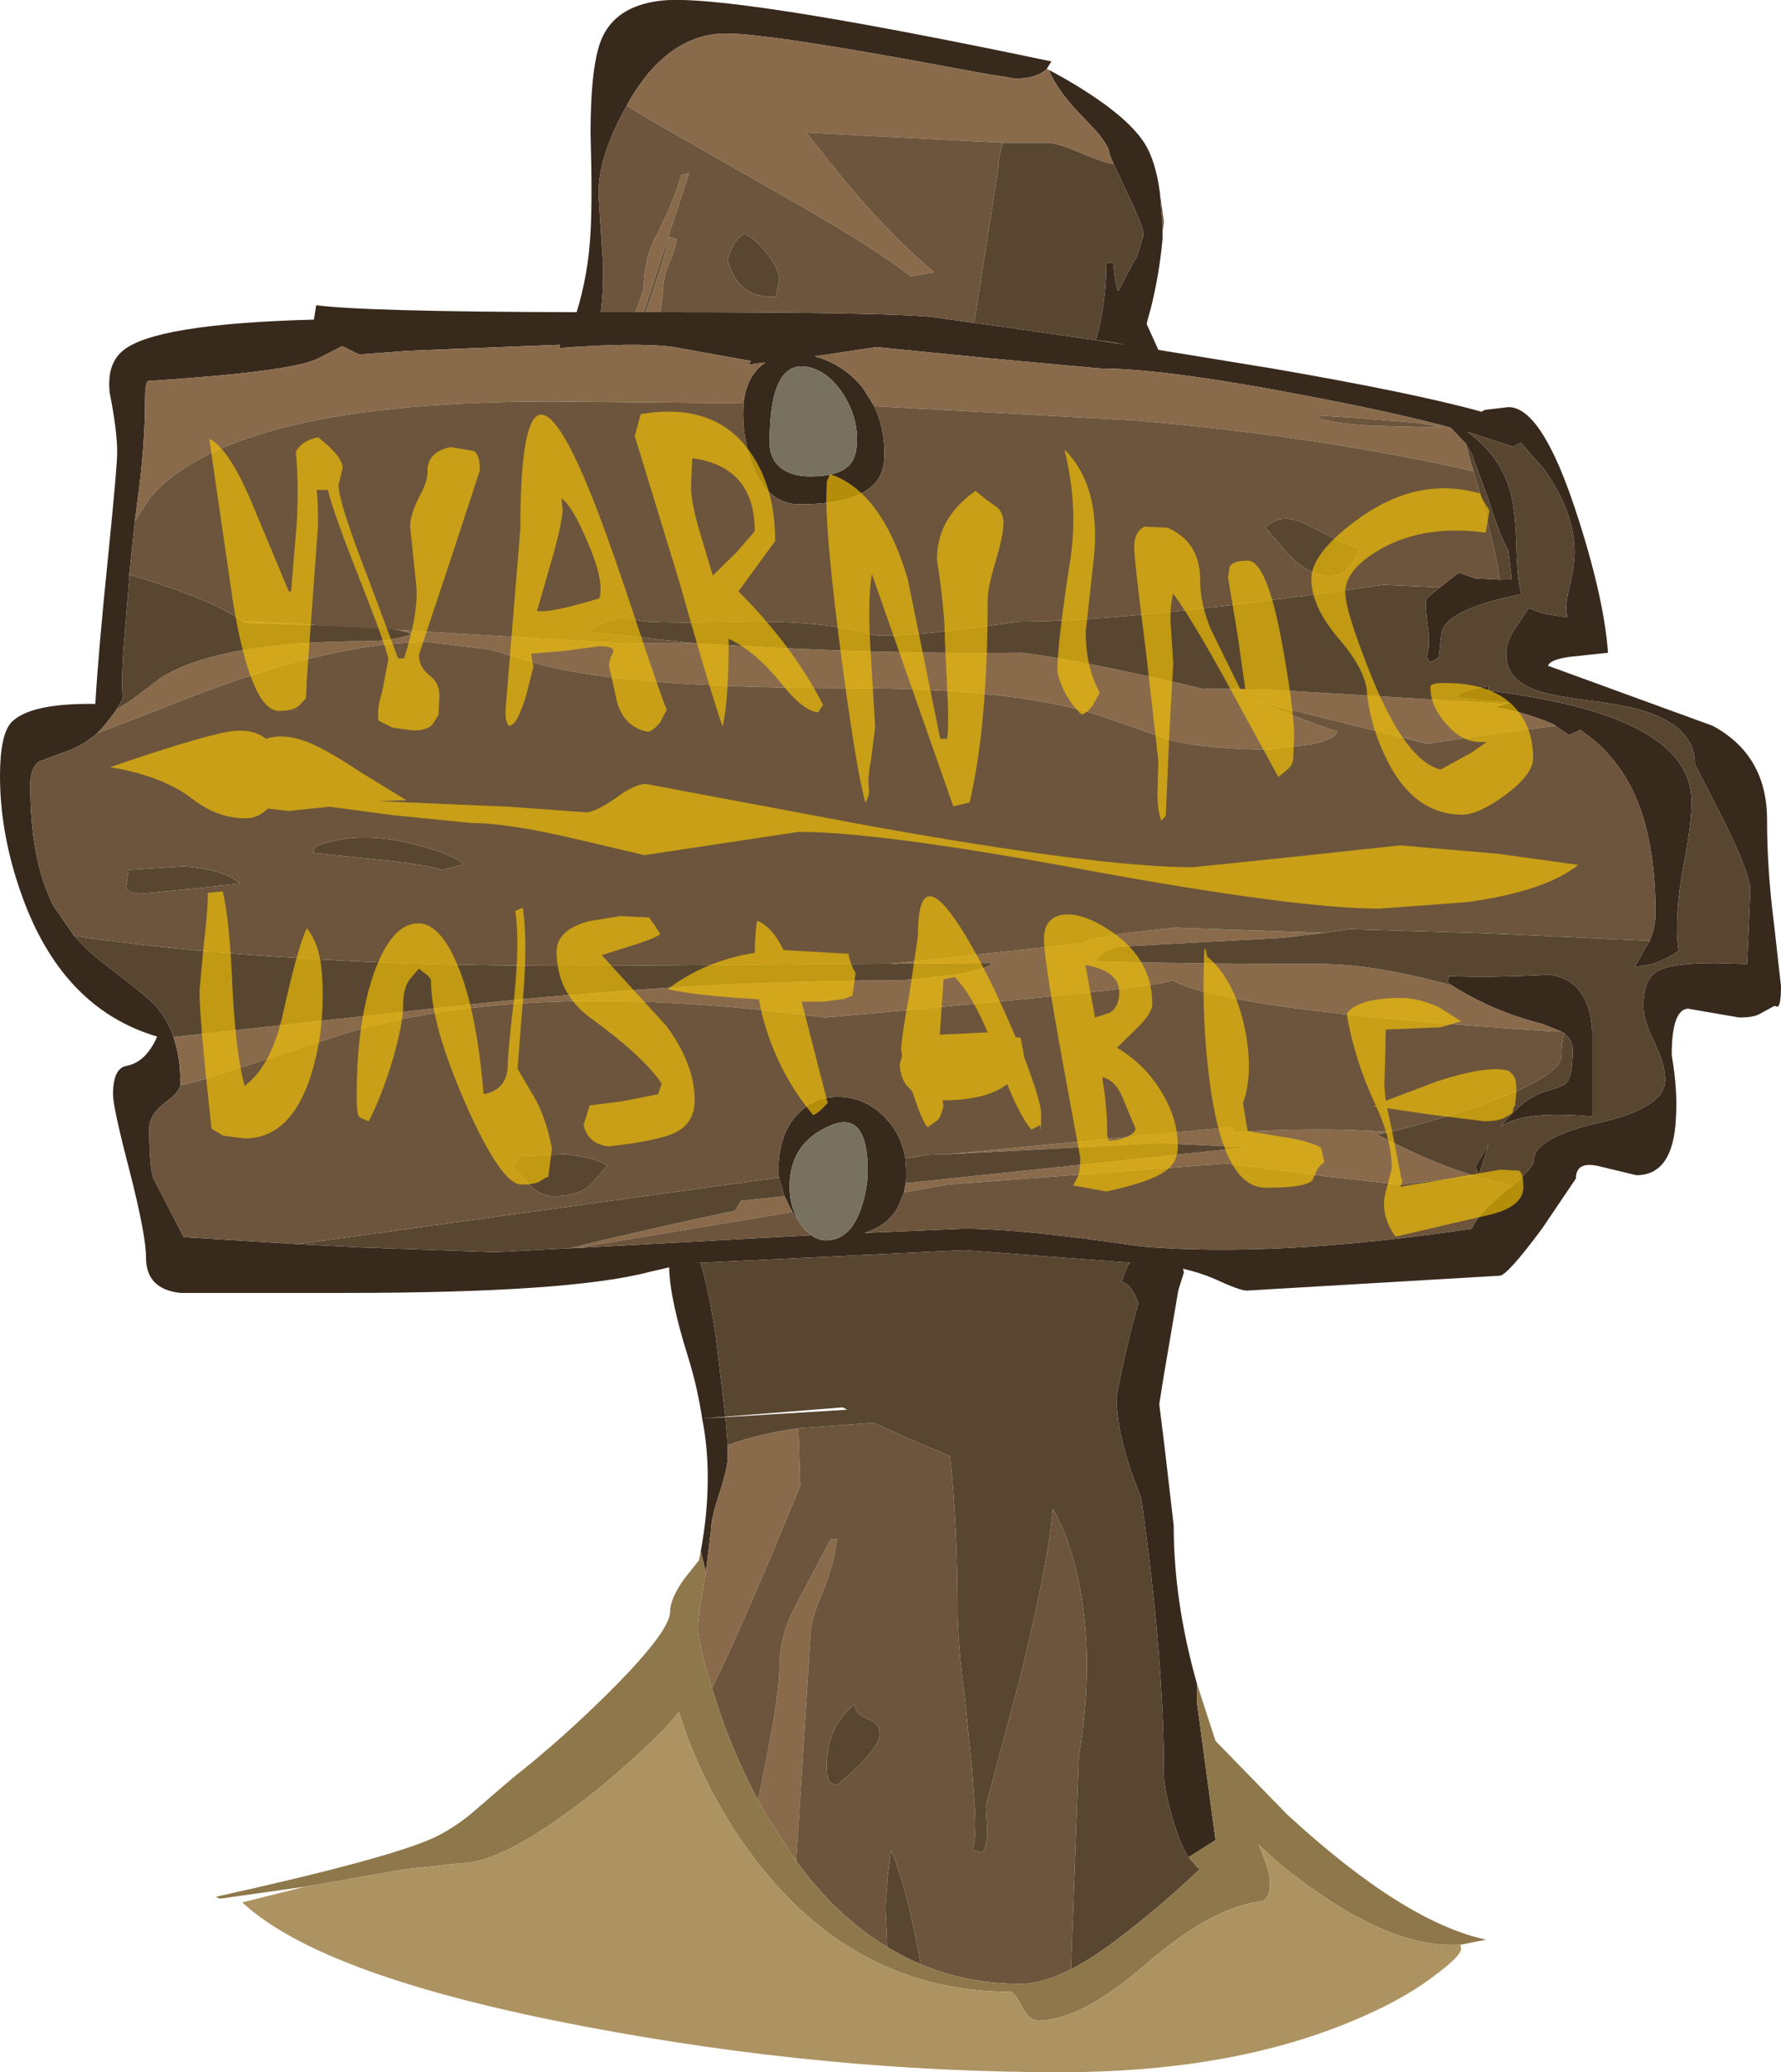 <?xml version="1.0" encoding="UTF-8" standalone="no"?>
<svg xmlns:ffdec="https://www.free-decompiler.com/flash" xmlns:xlink="http://www.w3.org/1999/xlink" ffdec:objectType="shape" height="222.7px" width="191.5px" xmlns="http://www.w3.org/2000/svg">
  <g transform="matrix(1.0, 0.0, 0.0, 1.0, 37.05, 123.1)">
    <path d="M87.65 -102.5 L87.95 -98.9 87.95 -98.75 87.95 -98.2 87.95 -97.4 Q87.6 -93.6 86.7 -90.0 L86.3 -88.55 86.25 -88.25 86.35 -88.05 87.5 -85.5 99.75 -83.5 Q115.1 -80.85 122.25 -78.85 L122.6 -79.05 125.15 -79.35 Q128.7 -79.35 132.35 -68.3 135.4 -59.05 135.85 -52.95 L131.65 -52.5 Q129.6 -52.2 129.4 -51.55 L147.1 -45.1 Q152.95 -41.95 152.95 -35.0 152.95 -29.65 153.7 -23.8 L154.45 -17.1 Q154.45 -15.15 154.1 -14.9 L153.75 -15.0 152.1 -14.1 Q151.45 -13.75 149.95 -13.75 L144.45 -14.7 Q142.7 -14.6 142.7 -9.7 143.35 -5.95 143.15 -2.9 142.85 3.2 138.9 3.2 L134.75 2.2 Q132.4 1.7 132.4 3.55 L128.75 8.95 Q125.0 14.0 124.2 14.0 L110.6 14.8 97.0 15.6 Q96.25 15.6 93.45 14.3 91.9 13.65 90.15 13.25 L90.25 13.65 89.65 15.55 88.05 24.95 87.6 27.8 88.2 32.65 89.15 40.85 Q89.15 49.0 91.65 57.85 L91.65 59.85 93.65 74.65 90.75 76.5 Q89.9 75.2 89.15 72.75 88.1 69.2 88.1 67.55 88.1 55.0 85.65 37.9 L84.85 35.8 Q83.0 30.7 83.0 26.95 84.25 20.65 85.35 17.0 84.7 14.95 83.55 14.65 L83.85 13.8 Q84.1 13.05 84.45 12.6 L66.6 11.25 37.45 12.65 38.25 12.6 Q39.1 15.2 39.9 20.45 L40.95 29.15 38.45 29.35 40.95 29.2 41.2 32.2 41.2 33.45 Q41.2 34.65 40.3 37.4 39.4 40.15 39.4 41.3 L38.85 45.85 38.3 43.6 Q39.05 39.55 39.05 35.7 39.05 32.35 38.45 29.35 37.95 26.05 37.0 22.95 34.95 16.45 34.9 13.1 L32.75 13.6 Q24.2 15.85 0.0 15.85 L-17.65 15.85 Q-21.35 15.45 -21.35 12.05 -21.35 9.65 -23.1 2.8 -24.9 -4.1 -24.9 -5.45 -24.9 -8.3 -23.45 -8.55 -21.35 -8.95 -20.15 -11.7 -30.0 -14.6 -34.4 -26.05 -37.05 -33.0 -37.05 -39.7 -37.05 -44.1 -35.85 -45.45 -33.85 -47.55 -26.8 -47.45 -26.5 -52.8 -25.4 -63.55 -24.45 -73.0 -24.45 -74.45 -24.45 -76.85 -25.25 -80.85 -25.6 -83.95 -23.85 -85.4 -20.45 -88.3 -3.3 -88.75 L-3.05 -90.3 Q2.2 -89.6 24.95 -89.55 26.2 -93.55 26.45 -98.15 26.65 -101.7 26.45 -108.75 26.45 -116.15 27.65 -118.95 29.15 -122.4 33.8 -123.0 40.5 -123.95 76.0 -116.5 L75.5 -115.7 Q74.45 -114.65 72.05 -114.65 L71.0 -114.85 69.3 -115.1 60.6 -116.7 Q45.05 -119.5 41.05 -119.5 34.85 -119.5 30.6 -112.25 L30.4 -111.85 30.35 -111.75 Q27.3 -106.4 27.3 -102.25 L27.8 -94.55 Q27.85 -91.8 27.55 -89.55 L30.6 -89.55 31.3 -89.55 32.15 -89.55 32.4 -89.55 33.95 -89.55 Q58.8 -89.55 63.4 -89.0 L67.7 -88.4 71.0 -87.95 81.75 -86.4 84.0 -86.05 83.2 -86.2 81.65 -86.45 81.25 -86.5 80.8 -86.55 Q81.9 -90.55 81.9 -94.85 L82.65 -94.85 Q82.95 -91.85 83.2 -91.85 L84.95 -95.15 85.15 -95.45 85.2 -95.55 85.4 -96.15 85.85 -97.65 85.85 -98.2 Q85.85 -98.8 84.05 -102.6 L82.7 -105.45 82.25 -106.5 Q82.25 -107.65 79.65 -110.25 76.65 -113.25 75.75 -115.55 L75.9 -115.5 77.35 -114.7 Q84.05 -110.85 86.05 -107.65 87.2 -105.8 87.65 -102.5 M56.95 -79.45 Q58.05 -77.15 58.05 -74.3 58.05 -72.4 57.15 -71.3 55.1 -68.9 48.9 -68.9 45.6 -68.9 43.95 -72.9 42.85 -75.7 42.85 -78.7 L42.9 -79.75 Q43.2 -82.75 45.25 -84.15 L43.4 -83.9 43.7 -84.3 35.1 -85.85 Q31.15 -86.3 23.15 -85.7 L23.15 -86.05 6.8 -85.4 1.55 -85.0 -0.25 -85.9 -2.8 -84.6 Q-5.4 -83.2 -20.4 -82.2 L-21.1 -82.15 Q-21.45 -82.1 -21.45 -80.15 -21.45 -75.15 -22.3 -69.0 L-22.55 -67.1 -23.15 -61.35 -23.15 -61.0 -23.65 -54.8 Q-24.05 -50.35 -23.85 -48.1 L-23.9 -47.9 -24.05 -47.65 -24.55 -46.85 -24.5 -46.85 -24.6 -46.7 -26.05 -44.85 -26.6 -44.3 Q-28.25 -42.85 -30.45 -42.15 L-32.85 -41.25 Q-33.8 -40.55 -33.8 -38.8 -33.8 -30.6 -31.3 -25.75 L-29.1 -22.55 Q-27.7 -20.95 -25.7 -19.4 -21.1 -15.95 -20.15 -14.8 -19.0 -13.45 -18.4 -11.65 -17.65 -9.5 -17.65 -6.7 L-17.65 -6.45 Q-17.85 -5.65 -19.3 -4.6 -21.0 -3.3 -21.0 -1.85 -21.0 2.3 -20.55 3.55 L-17.3 9.85 -5.2 10.6 1.55 10.95 15.75 11.45 16.6 11.45 24.15 11.05 25.35 11.0 50.2 9.65 Q50.95 10.2 51.75 10.2 54.55 10.2 55.7 6.25 56.25 4.35 56.25 2.75 56.25 -4.0 52.05 -2.05 47.85 -0.2 47.85 4.45 47.85 6.4 48.75 8.0 L48.15 7.15 47.85 6.6 47.3 5.45 46.7 3.45 46.65 2.75 Q46.65 -1.3 48.8 -3.45 50.7 -5.4 53.55 -5.2 56.3 -5.0 58.25 -2.85 59.9 -1.1 60.3 1.4 L60.4 2.95 60.35 4.05 60.15 5.05 59.45 6.75 Q58.3 8.65 55.9 9.4 L66.6 8.95 Q72.9 8.95 85.6 10.85 100.05 12.1 121.2 8.95 121.8 7.4 124.95 4.8 L125.55 4.35 Q127.85 2.35 127.85 1.7 127.85 -0.85 134.95 -2.45 142.0 -4.05 142.0 -7.05 142.0 -8.25 141.3 -10.05 L140.85 -11.05 Q139.65 -13.45 139.65 -15.0 139.65 -17.8 141.1 -18.7 142.6 -19.6 147.35 -19.6 L150.8 -19.5 151.15 -27.4 Q151.15 -29.2 148.2 -35.1 L145.2 -40.95 Q145.2 -46.25 135.65 -47.55 L135.05 -47.65 Q129.7 -48.3 128.05 -48.95 124.9 -50.1 124.9 -52.8 124.9 -53.95 125.6 -55.15 L127.3 -57.75 128.95 -57.15 131.45 -56.75 131.45 -57.05 Q131.2 -57.85 131.65 -59.8 132.25 -62.2 132.25 -63.75 132.25 -68.05 129.0 -72.65 L126.5 -75.5 125.6 -75.1 120.7 -76.7 Q124.35 -74.1 125.4 -70.05 125.9 -68.1 126.0 -64.25 126.1 -60.65 126.55 -59.25 117.9 -57.55 117.9 -54.7 L117.65 -52.4 116.7 -51.9 116.35 -52.5 Q116.7 -53.7 116.55 -55.1 116.25 -57.4 116.25 -58.45 116.25 -58.8 117.1 -59.45 L117.8 -60.0 119.8 -61.55 121.55 -60.95 124.2 -60.8 125.5 -60.85 125.15 -63.85 Q124.15 -65.7 123.05 -69.25 L121.2 -74.3 120.55 -75.45 118.9 -77.15 Q113.35 -78.65 104.55 -80.35 88.4 -83.5 81.3 -83.5 L69.25 -84.6 57.2 -85.8 50.55 -84.8 Q53.6 -84.0 55.7 -81.45 L56.95 -79.45 M45.7 -75.55 Q45.7 -73.7 47.05 -72.7 48.25 -71.9 50.1 -71.9 53.25 -71.9 54.4 -73.25 55.1 -74.1 55.1 -75.9 55.1 -78.35 53.65 -80.7 52.2 -82.9 50.4 -83.5 45.7 -85.1 45.7 -75.55 M124.85 -47.45 L125.35 -47.55 119.55 -48.1 Q119.8 -48.9 123.0 -49.35 L123.0 -48.9 Q130.0 -48.0 134.75 -46.5 143.95 -43.55 144.75 -38.05 145.1 -35.85 143.95 -30.0 142.9 -24.2 143.45 -20.9 142.1 -20.0 140.65 -19.5 L138.7 -19.15 140.05 -21.55 140.2 -21.75 Q140.95 -23.2 140.95 -25.0 140.95 -34.4 137.65 -39.7 135.75 -42.75 132.85 -44.65 L132.45 -44.45 131.65 -44.1 130.2 -45.1 130.0 -45.25 129.05 -45.65 128.75 -45.75 Q126.4 -46.65 123.7 -47.1 L124.85 -47.45 M119.05 -17.2 L118.6 -17.55 118.75 -18.2 Q123.1 -18.0 129.6 -18.35 133.8 -17.75 134.15 -12.35 L134.15 -11.9 134.15 -3.1 Q126.75 -3.8 124.3 -2.0 126.75 -5.2 129.4 -5.9 131.05 -6.35 131.4 -6.75 132.05 -7.55 132.05 -10.3 132.05 -11.3 131.15 -12.05 L130.8 -12.25 128.8 -13.05 Q123.45 -14.4 119.05 -17.2 M122.7 0.9 L121.95 3.2 121.6 2.3 123.0 -0.1 122.7 0.9" fill="#38291d" fill-rule="evenodd" stroke="none"/>
    <path d="M75.5 -115.7 L75.9 -115.5 75.75 -115.55 Q76.65 -113.25 79.65 -110.25 82.25 -107.65 82.25 -106.5 L82.7 -105.45 Q81.55 -105.65 79.3 -106.6 76.7 -107.75 75.5 -107.75 L70.8 -107.75 49.65 -108.85 52.3 -105.5 Q58.15 -98.2 63.4 -93.85 L60.9 -93.4 Q57.05 -96.4 48.3 -101.4 L32.7 -110.3 Q31.5 -111.05 30.35 -111.75 L30.4 -111.85 30.6 -112.25 Q34.85 -119.5 41.05 -119.5 45.05 -119.5 60.6 -116.7 L69.3 -115.1 71.0 -114.85 72.05 -114.65 Q74.45 -114.65 75.5 -115.7 M33.95 -89.55 L32.4 -89.55 Q34.15 -94.45 34.9 -97.65 L35.7 -97.4 Q35.65 -96.55 34.9 -94.8 34.2 -93.15 34.2 -91.35 L33.95 -89.55 M32.15 -89.55 L31.3 -89.55 32.15 -92.0 Q32.15 -95.15 33.45 -97.65 35.45 -101.5 36.2 -104.3 L37.05 -104.5 32.15 -89.55 M56.95 -79.45 L55.7 -81.45 Q53.6 -84.0 50.55 -84.8 L57.2 -85.8 69.25 -84.6 81.3 -83.5 Q88.4 -83.5 104.55 -80.35 113.35 -78.65 118.9 -77.15 L120.55 -75.45 121.35 -72.5 121.4 -72.45 Q105.2 -76.15 85.2 -77.9 L56.95 -79.45 M60.15 5.05 L60.35 4.05 97.0 0.2 87.65 -0.25 64.85 0.95 95.55 -2.0 95.55 -1.4 Q104.4 -2.0 112.35 -1.45 L111.7 -1.3 111.0 -1.2 Q116.6 1.75 121.25 3.2 L120.65 3.35 113.4 4.2 106.15 3.4 94.85 1.95 64.8 4.2 60.15 5.05 M47.3 5.45 L47.85 6.6 48.15 7.15 25.95 10.85 25.35 11.0 24.15 11.05 Q31.9 9.15 42.0 7.0 L42.6 5.95 47.3 5.45 M-17.65 -6.45 L-17.65 -6.7 Q-17.65 -9.5 -18.4 -11.65 L7.55 -14.5 Q35.45 -17.75 60.05 -17.75 L65.7 -18.35 Q69.55 -19.1 69.55 -19.6 L68.5 -19.6 60.15 -19.55 58.8 -19.5 59.0 -19.55 79.05 -21.7 Q79.95 -22.15 83.75 -22.8 L89.3 -23.4 105.25 -22.85 104.5 -22.75 100.75 -22.3 83.1 -21.35 Q80.95 -20.55 80.75 -19.8 91.0 -19.5 104.95 -19.5 110.75 -19.5 119.05 -17.2 123.45 -14.4 128.8 -13.05 L130.8 -12.25 130.0 -12.25 Q94.6 -14.55 89.05 -17.75 87.95 -16.95 51.65 -13.75 19.85 -18.0 0.1 -12.05 L-14.6 -7.25 -17.65 -6.45 M-26.6 -44.3 L-26.05 -44.85 -24.6 -46.7 -24.5 -46.85 -22.95 -47.85 -19.55 -50.4 Q-13.15 -54.2 2.6 -54.2 4.95 -54.2 7.1 -54.9 7.0 -55.35 2.7 -55.75 L-10.65 -56.15 -10.7 -56.15 -11.0 -56.4 29.9 -53.95 37.8 -53.95 37.95 -53.95 38.8 -53.9 45.25 -53.55 Q59.85 -52.8 72.9 -52.95 78.95 -52.2 92.2 -49.1 L99.25 -49.0 124.85 -47.45 123.7 -47.1 Q126.4 -46.65 128.75 -45.75 L129.05 -45.65 130.0 -45.25 130.2 -45.1 124.0 -44.3 123.65 -44.25 116.9 -43.25 116.7 -43.15 112.95 -44.05 112.7 -44.1 99.0 -47.5 98.3 -47.65 97.95 -47.75 Q102.1 -46.1 106.75 -44.45 106.5 -43.65 103.95 -43.1 L99.6 -42.55 Q93.0 -42.55 88.8 -43.55 L82.2 -45.85 Q73.1 -49.15 54.25 -49.15 31.05 -49.15 21.35 -51.6 L15.6 -53.3 9.0 -54.1 Q-2.2 -54.1 -19.7 -46.95 L-26.6 -44.3 M-22.55 -67.1 L-22.3 -69.0 Q-21.45 -75.15 -21.45 -80.15 -21.45 -82.1 -21.1 -82.15 L-20.4 -82.2 Q-5.4 -83.2 -2.8 -84.6 L-0.25 -85.9 1.55 -85.0 6.8 -85.4 23.15 -86.05 23.15 -85.7 Q31.15 -86.3 35.1 -85.85 L43.7 -84.3 43.4 -83.9 45.25 -84.15 Q43.2 -82.75 42.9 -79.75 L22.2 -79.95 Q-11.85 -79.95 -20.85 -69.7 L-22.55 -67.1 M104.95 -78.1 Q106.65 -77.55 110.3 -77.35 L118.0 -77.15 115.4 -77.65 109.25 -78.15 104.6 -78.45 104.95 -78.1 M48.55 76.9 L45.25 71.85 45.15 71.7 44.6 70.65 44.45 70.35 Q46.75 59.6 46.75 56.15 46.75 52.7 48.5 49.45 L52.25 42.35 52.95 42.25 Q52.65 45.05 51.3 48.25 50.1 51.1 50.1 52.6 L49.15 67.6 48.55 76.9 M39.5 58.35 Q38.0 53.45 38.0 51.85 38.0 50.7 38.7 46.6 L38.85 45.85 39.4 41.3 Q39.4 40.15 40.3 37.4 41.2 34.65 41.2 33.45 L41.2 32.2 Q44.6 30.95 48.8 30.4 L49.0 36.55 Q43.0 51.25 39.5 58.35" fill="#896b4b" fill-rule="evenodd" stroke="none"/>
    <path d="M82.7 -105.45 L84.05 -102.6 Q85.85 -98.8 85.85 -98.2 L85.85 -97.65 85.4 -96.15 85.2 -95.55 85.15 -95.45 84.95 -95.15 83.2 -91.85 Q82.95 -91.85 82.65 -94.85 L81.9 -94.85 Q81.9 -90.55 80.8 -86.55 L81.25 -86.5 81.65 -86.45 81.75 -86.4 71.0 -87.95 67.7 -88.4 70.3 -105.1 Q70.3 -106.3 70.8 -107.75 L75.5 -107.75 Q76.7 -107.75 79.3 -106.6 81.55 -105.65 82.7 -105.45 M45.6 -95.6 Q46.65 -94.15 46.75 -93.25 L46.4 -91.2 Q42.25 -91.0 41.2 -95.15 41.6 -97.05 42.95 -98.0 44.35 -97.35 45.6 -95.6 M120.55 -75.45 L121.2 -74.3 123.05 -69.25 Q124.15 -65.7 125.15 -63.85 L125.5 -60.85 124.2 -60.8 Q123.9 -63.75 121.4 -72.45 L121.35 -72.5 120.55 -75.45 M117.8 -60.0 L117.1 -59.45 Q116.25 -58.8 116.25 -58.45 116.25 -57.4 116.55 -55.1 116.7 -53.7 116.35 -52.5 L116.7 -51.9 117.65 -52.4 117.9 -54.7 Q117.9 -57.55 126.55 -59.25 126.1 -60.65 126.0 -64.25 125.9 -68.1 125.4 -70.05 124.35 -74.1 120.7 -76.7 L125.6 -75.1 126.5 -75.5 129.0 -72.65 Q132.25 -68.05 132.25 -63.75 132.25 -62.2 131.65 -59.8 131.2 -57.85 131.45 -57.05 L131.45 -56.75 128.95 -57.15 127.3 -57.75 125.6 -55.15 Q124.9 -53.95 124.9 -52.8 124.9 -50.1 128.05 -48.95 129.7 -48.3 135.05 -47.65 L135.65 -47.55 Q145.2 -46.25 145.2 -40.95 L148.2 -35.1 Q151.15 -29.2 151.15 -27.4 L150.8 -19.5 147.35 -19.6 Q142.6 -19.6 141.1 -18.7 139.65 -17.8 139.65 -15.0 139.65 -13.45 140.85 -11.05 L141.3 -10.05 Q142.0 -8.25 142.0 -7.05 142.0 -4.05 134.95 -2.45 127.85 -0.85 127.85 1.7 127.85 2.35 125.55 4.35 L124.1 4.0 121.25 3.2 Q116.6 1.75 111.0 -1.2 L111.7 -1.3 112.35 -1.45 Q116.4 -2.4 121.3 -4.05 130.85 -7.25 130.85 -9.7 130.85 -11.05 131.15 -12.05 132.05 -11.3 132.05 -10.3 132.05 -7.55 131.4 -6.75 131.05 -6.35 129.4 -5.9 126.75 -5.2 124.3 -2.0 126.75 -3.8 134.15 -3.1 L134.15 -11.9 134.15 -12.35 Q133.8 -17.75 129.6 -18.35 123.1 -18.0 118.75 -18.2 L118.6 -17.55 119.05 -17.2 Q110.75 -19.5 104.95 -19.5 91.0 -19.5 80.75 -19.8 80.95 -20.55 83.1 -21.35 L100.75 -22.3 104.5 -22.75 105.25 -22.85 108.05 -23.25 122.65 -22.8 140.3 -22.0 140.2 -21.75 140.05 -21.55 138.7 -19.15 140.65 -19.5 Q142.1 -20.0 143.45 -20.9 142.9 -24.2 143.95 -30.0 145.1 -35.85 144.75 -38.05 143.95 -43.55 134.75 -46.5 130.0 -48.0 123.0 -48.9 L123.0 -49.35 Q119.8 -48.9 119.55 -48.1 L125.35 -47.55 124.85 -47.45 99.25 -49.0 92.2 -49.1 Q78.95 -52.2 72.9 -52.95 59.85 -52.8 45.25 -53.55 L38.8 -53.9 37.95 -53.95 37.8 -53.95 26.35 -55.2 Q26.6 -55.95 29.8 -56.75 L32.4 -56.3 Q35.8 -56.1 44.05 -56.3 52.05 -56.3 56.45 -54.95 58.6 -54.3 72.55 -56.3 84.4 -56.3 111.7 -60.25 L117.3 -60.0 117.8 -60.0 M60.35 4.05 L60.4 2.95 60.3 1.4 62.9 1.0 64.85 0.95 87.65 -0.25 97.0 0.2 60.35 4.05 M46.7 3.45 L47.3 5.45 42.6 5.95 42.0 7.0 Q31.9 9.15 24.15 11.05 L16.6 11.45 15.75 11.45 1.55 10.95 -5.2 10.6 -4.65 10.55 46.7 3.45 M-18.4 -11.65 Q-19.0 -13.45 -20.15 -14.8 -21.1 -15.95 -25.7 -19.4 -27.7 -20.95 -29.1 -22.55 L-27.9 -22.35 Q-13.45 -20.3 7.0 -19.55 15.45 -19.3 26.45 -19.3 L59.0 -19.55 58.8 -19.5 60.15 -19.55 68.5 -19.6 69.55 -19.6 Q69.55 -19.1 65.7 -18.35 L60.05 -17.75 Q35.45 -17.75 7.55 -14.5 L-18.4 -11.65 M-24.5 -46.85 L-24.55 -46.85 -24.05 -47.65 -23.9 -47.9 -23.85 -48.1 Q-24.05 -50.35 -23.65 -54.8 L-23.15 -61.0 -23.15 -61.35 Q-13.75 -58.55 -10.7 -56.15 L-10.65 -56.15 2.7 -55.75 Q7.0 -55.35 7.1 -54.9 4.95 -54.2 2.6 -54.2 -13.15 -54.2 -19.55 -50.4 L-22.95 -47.85 -24.5 -46.85 M12.8 -30.2 L10.45 -29.6 Q9.15 -30.15 3.25 -30.75 L-3.4 -31.45 -3.2 -32.1 Q1.2 -33.9 7.15 -32.45 11.75 -31.3 12.8 -30.2 M103.9 -66.5 Q108.15 -64.25 109.1 -64.2 L108.65 -63.05 107.7 -61.8 Q107.25 -61.2 105.8 -61.2 103.8 -61.2 101.55 -63.45 L99.0 -66.4 Q100.75 -68.25 103.9 -66.5 M116.7 -43.15 L116.45 -43.15 112.95 -44.05 116.7 -43.15 M122.7 0.9 L123.0 -0.1 121.6 2.3 121.95 3.2 122.7 0.9 M40.95 29.15 L39.9 20.45 Q39.1 15.2 38.25 12.6 L37.45 12.65 66.6 11.25 84.45 12.6 Q84.1 13.05 83.85 13.8 L83.55 14.65 Q84.7 14.95 85.35 17.0 84.25 20.65 83.0 26.95 83.0 30.7 84.85 35.8 L85.65 37.9 Q88.1 55.0 88.1 67.55 88.1 69.2 89.15 72.75 89.9 75.2 90.75 76.5 L91.65 77.55 92.0 77.75 Q88.4 81.15 84.6 84.15 81.0 87.05 78.1 88.55 L78.95 65.65 Q80.7 55.3 78.9 46.7 78.0 42.3 76.15 39.05 75.7 44.8 72.6 57.35 L68.95 71.0 69.1 73.75 Q69.15 74.95 68.6 76.0 L67.55 75.75 Q67.95 73.95 67.75 71.05 L67.45 66.85 66.7 59.5 Q65.9 53.5 65.9 49.75 65.9 41.15 65.1 33.4 L60.65 31.5 56.9 29.8 48.8 30.4 Q44.6 30.95 41.2 32.2 L40.95 29.2 54.05 28.4 53.55 28.15 40.95 29.15 M61.95 88.0 Q60.1 87.2 58.35 86.15 L58.15 81.8 58.4 78.45 58.75 75.85 58.75 75.75 Q60.45 79.5 61.95 88.0 M54.85 60.05 Q54.85 61.1 56.2 61.6 57.55 62.05 57.55 63.25 57.55 64.9 52.95 68.75 52.4 68.6 52.2 68.45 51.85 68.2 51.85 66.7 51.85 62.45 54.85 60.05 M28.25 2.15 L26.35 4.35 Q25.0 5.45 22.4 5.45 21.0 5.45 19.8 4.15 L18.15 2.3 18.85 1.15 23.7 0.95 Q27.0 1.3 28.25 2.15 M-11.25 -28.15 L-16.75 -27.55 -21.85 -27.05 Q-23.3 -27.05 -23.5 -27.85 L-23.35 -28.65 -23.25 -29.6 -17.25 -30.0 Q-12.9 -29.65 -11.25 -28.15" fill="#594631" fill-rule="evenodd" stroke="none"/>
    <path d="M87.65 -102.5 L88.1 -99.25 87.95 -98.2 87.95 -98.75 87.95 -98.9 87.65 -102.5 M67.7 -88.4 L63.4 -89.0 Q58.8 -89.55 33.95 -89.55 L34.2 -91.35 Q34.2 -93.15 34.9 -94.8 35.65 -96.55 35.7 -97.4 L34.9 -97.65 Q34.15 -94.45 32.4 -89.55 L32.15 -89.55 37.05 -104.5 36.2 -104.3 Q35.45 -101.5 33.45 -97.65 32.15 -95.15 32.15 -92.0 L31.3 -89.55 30.6 -89.55 27.55 -89.55 Q27.85 -91.8 27.8 -94.55 L27.3 -102.25 Q27.3 -106.4 30.35 -111.75 31.5 -111.05 32.7 -110.3 L48.3 -101.4 Q57.05 -96.4 60.9 -93.4 L63.4 -93.85 Q58.15 -98.2 52.3 -105.5 L49.65 -108.85 70.8 -107.75 Q70.3 -106.3 70.3 -105.1 L67.7 -88.4 M45.6 -95.6 Q44.35 -97.35 42.95 -98.0 41.6 -97.05 41.2 -95.15 42.25 -91.0 46.4 -91.2 L46.75 -93.25 Q46.65 -94.15 45.6 -95.6 M42.9 -79.75 L42.85 -78.7 Q42.85 -75.7 43.95 -72.9 45.6 -68.9 48.9 -68.9 55.1 -68.9 57.15 -71.3 58.05 -72.4 58.05 -74.3 58.05 -77.15 56.95 -79.45 L85.2 -77.9 Q105.2 -76.15 121.4 -72.45 123.9 -63.75 124.2 -60.8 L121.55 -60.95 119.8 -61.55 117.8 -60.0 117.3 -60.0 111.7 -60.25 Q84.4 -56.3 72.55 -56.3 58.6 -54.3 56.45 -54.95 52.05 -56.3 44.05 -56.3 35.8 -56.1 32.4 -56.3 L29.8 -56.75 Q26.6 -55.95 26.35 -55.2 L37.8 -53.95 29.9 -53.95 -11.0 -56.4 -10.7 -56.15 Q-13.75 -58.55 -23.15 -61.35 L-22.55 -67.1 -20.85 -69.7 Q-11.85 -79.95 22.2 -79.95 L42.9 -79.75 M125.55 4.35 L124.95 4.8 Q121.8 7.4 121.2 8.95 100.05 12.1 85.6 10.85 72.9 8.95 66.6 8.95 L55.9 9.4 Q58.3 8.65 59.45 6.75 L60.15 5.05 64.8 4.2 94.85 1.95 106.15 3.4 113.4 4.2 120.65 3.35 121.25 3.2 124.1 4.0 125.55 4.35 M60.3 1.4 Q59.9 -1.1 58.25 -2.85 56.3 -5.0 53.55 -5.2 50.7 -5.4 48.8 -3.45 46.65 -1.3 46.65 2.75 L46.7 3.45 -4.65 10.55 -5.2 10.6 -17.3 9.85 -20.55 3.55 Q-21.0 2.3 -21.0 -1.85 -21.0 -3.3 -19.3 -4.6 -17.85 -5.65 -17.65 -6.45 L-14.6 -7.25 0.1 -12.05 Q19.85 -18.0 51.65 -13.75 87.95 -16.95 89.05 -17.75 94.6 -14.55 130.0 -12.25 L130.8 -12.25 131.15 -12.05 Q130.85 -11.05 130.85 -9.7 130.85 -7.25 121.3 -4.05 116.4 -2.4 112.35 -1.45 104.4 -2.0 95.55 -1.4 L95.55 -2.0 64.85 0.95 62.9 1.0 60.3 1.4 M48.15 7.15 L48.75 8.0 49.05 8.45 Q49.6 9.25 50.2 9.65 L25.35 11.0 25.95 10.85 48.15 7.15 M-29.1 -22.55 L-31.3 -25.75 Q-33.8 -30.6 -33.8 -38.8 -33.8 -40.55 -32.85 -41.25 L-30.45 -42.15 Q-28.25 -42.85 -26.6 -44.3 L-19.7 -46.95 Q-2.2 -54.1 9.0 -54.1 L15.6 -53.3 21.35 -51.6 Q31.05 -49.15 54.25 -49.15 73.1 -49.15 82.2 -45.85 L88.8 -43.55 Q93.0 -42.55 99.6 -42.55 L103.95 -43.1 Q106.5 -43.65 106.75 -44.45 102.1 -46.1 97.95 -47.75 L98.3 -47.65 99.0 -47.5 112.7 -44.1 112.95 -44.05 116.45 -43.15 116.7 -43.15 116.9 -43.25 123.65 -44.25 124.0 -44.3 130.2 -45.1 131.65 -44.1 132.45 -44.45 132.85 -44.65 Q135.75 -42.75 137.65 -39.7 140.95 -34.4 140.95 -25.0 140.95 -23.2 140.2 -21.75 L140.3 -22.0 122.65 -22.8 108.05 -23.25 105.25 -22.85 89.3 -23.4 83.75 -22.8 Q79.95 -22.15 79.05 -21.7 L59.0 -19.55 26.45 -19.3 Q15.45 -19.3 7.0 -19.55 -13.45 -20.3 -27.9 -22.35 L-29.1 -22.55 M12.8 -30.2 Q11.75 -31.3 7.15 -32.45 1.2 -33.9 -3.2 -32.1 L-3.4 -31.45 3.25 -30.75 Q9.15 -30.15 10.45 -29.6 L12.8 -30.2 M104.95 -78.1 L104.6 -78.45 109.25 -78.15 115.4 -77.65 118.0 -77.15 110.3 -77.35 Q106.65 -77.55 104.95 -78.1 M103.9 -66.5 Q100.75 -68.25 99.0 -66.4 L101.55 -63.45 Q103.8 -61.2 105.8 -61.2 107.25 -61.2 107.7 -61.8 L108.65 -63.05 109.1 -64.2 Q108.15 -64.25 103.9 -66.5 M78.1 88.55 Q75.0 90.1 72.75 90.1 66.95 90.1 61.95 88.0 60.45 79.5 58.75 75.75 L58.75 75.85 58.4 78.45 58.15 81.8 58.35 86.15 Q52.95 82.9 48.55 76.9 L49.15 67.6 50.1 52.6 Q50.1 51.1 51.3 48.25 52.65 45.05 52.95 42.25 L52.25 42.35 48.5 49.45 Q46.75 52.7 46.75 56.15 46.75 59.6 44.45 70.35 41.55 64.95 39.65 58.8 L39.5 58.35 Q43.0 51.25 49.0 36.55 L48.8 30.4 56.9 29.8 60.65 31.5 65.1 33.4 Q65.9 41.15 65.9 49.75 65.9 53.5 66.7 59.5 L67.45 66.85 67.75 71.05 Q67.95 73.95 67.55 75.75 L68.6 76.0 Q69.15 74.95 69.1 73.75 L68.95 71.0 72.6 57.35 Q75.7 44.8 76.15 39.05 78.0 42.3 78.9 46.7 80.7 55.3 78.95 65.65 L78.1 88.55 M28.25 2.15 Q27.0 1.3 23.7 0.95 L18.85 1.15 18.15 2.3 19.8 4.15 Q21.0 5.45 22.4 5.45 25.0 5.45 26.35 4.35 L28.25 2.15 M54.85 60.05 Q51.85 62.45 51.85 66.7 51.85 68.2 52.2 68.45 52.4 68.6 52.95 68.75 57.55 64.9 57.55 63.25 57.55 62.05 56.2 61.6 54.85 61.1 54.85 60.05 M-11.25 -28.15 Q-12.9 -29.65 -17.25 -30.0 L-23.25 -29.6 -23.35 -28.65 -23.5 -27.85 Q-23.3 -27.05 -21.85 -27.05 L-16.75 -27.55 -11.25 -28.15" fill="#6c553c" fill-rule="evenodd" stroke="none"/>
    <path d="M48.75 8.0 Q47.85 6.4 47.85 4.45 47.85 -0.2 52.05 -2.05 56.25 -4.0 56.25 2.75 56.25 4.35 55.7 6.25 54.55 10.2 51.75 10.2 50.95 10.2 50.2 9.65 49.6 9.25 49.05 8.45 L48.75 8.0 M45.7 -75.55 Q45.7 -85.1 50.4 -83.5 52.2 -82.9 53.65 -80.7 55.1 -78.35 55.1 -75.9 55.1 -74.1 54.4 -73.25 53.25 -71.9 50.1 -71.9 48.25 -71.9 47.05 -72.7 45.7 -73.7 45.7 -75.55" fill="#797160" fill-rule="evenodd" stroke="none"/>
    <path d="M91.65 57.85 L93.65 64.0 101.35 71.9 Q113.95 83.5 122.75 85.35 L120.0 85.9 Q114.35 86.3 107.05 81.85 L106.9 81.75 106.15 81.3 103.8 79.7 Q100.7 77.5 98.3 75.15 99.5 78.05 99.5 79.05 99.5 80.5 99.15 80.8 L98.8 81.2 Q93.35 81.75 86.15 88.0 79.2 94.05 74.55 94.05 73.65 94.05 72.8 92.5 72.0 90.95 71.6 90.95 54.2 90.95 43.1 75.3 39.2 69.8 36.8 63.4 L35.95 60.9 34.4 62.7 Q29.05 68.05 23.6 71.95 16.4 77.15 12.35 77.15 L6.4 77.8 -4.2 79.65 -13.4 80.95 -13.85 80.75 Q4.7 76.65 9.6 74.4 11.8 73.35 13.75 71.7 L18.05 68.0 Q23.45 63.75 28.65 58.55 35.0 52.2 35.0 50.1 35.0 48.75 36.5 46.6 L38.1 44.6 38.3 43.6 38.85 45.85 38.7 46.6 Q38.0 50.7 38.0 51.85 38.0 53.45 39.5 58.35 L39.65 58.8 Q41.55 64.95 44.45 70.35 L44.6 70.65 45.15 71.7 45.25 71.85 48.55 76.9 Q52.95 82.9 58.35 86.15 60.1 87.2 61.95 88.0 66.95 90.1 72.75 90.1 75.0 90.1 78.1 88.55 81.0 87.05 84.6 84.15 88.4 81.15 92.0 77.75 L91.65 77.55 90.75 76.5 93.65 74.65 91.65 59.85 91.65 57.85" fill="#8e774a" fill-rule="evenodd" stroke="none"/>
    <path d="M120.0 85.9 L120.05 86.35 Q120.05 87.05 117.55 88.95 114.45 91.4 109.85 93.45 96.25 99.6 77.0 99.6 51.65 99.6 25.9 94.7 -2.4 89.35 -11.0 81.35 L-4.2 79.65 6.4 77.8 12.35 77.15 Q16.4 77.15 23.6 71.95 29.05 68.05 34.4 62.7 L35.95 60.9 36.8 63.4 Q39.2 69.8 43.1 75.3 54.2 90.95 71.6 90.95 72.0 90.95 72.8 92.5 73.65 94.05 74.55 94.05 79.2 94.05 86.15 88.0 93.35 81.75 98.8 81.2 L99.15 80.8 Q99.5 80.5 99.5 79.05 99.5 78.05 98.3 75.15 100.7 77.5 103.8 79.7 L106.15 81.3 106.9 81.75 107.05 81.85 Q114.35 86.3 120.0 85.9" fill="#ad9361" fill-rule="evenodd" stroke="none"/>
    <path d="M44.1 -66.0 Q44.1 -72.95 37.4 -73.85 L37.35 -73.1 37.25 -70.85 Q37.25 -69.2 38.1 -66.25 L39.5 -61.55 39.6 -61.25 42.15 -63.75 44.1 -66.0 M41.3 -54.45 Q41.3 -47.75 40.65 -45.0 39.2 -49.2 36.0 -60.55 L31.2 -76.25 31.85 -78.6 Q39.6 -79.9 43.4 -74.8 46.3 -70.95 46.3 -64.95 L42.35 -59.55 Q48.2 -53.7 51.45 -47.35 L50.9 -46.55 Q49.3 -46.7 47.0 -49.6 44.2 -53.1 41.3 -54.45 M60.55 -60.9 L64.05 -43.7 64.8 -43.7 Q65.0 -45.45 64.8 -49.1 L64.55 -54.2 Q64.55 -57.45 63.7 -62.95 63.65 -67.4 67.85 -70.35 68.95 -69.4 70.2 -68.55 70.85 -67.9 70.85 -66.9 70.85 -65.6 70.0 -62.75 69.15 -59.95 69.15 -58.65 69.15 -45.1 67.2 -36.85 L65.45 -36.45 56.7 -61.4 Q56.2 -58.6 56.6 -52.45 L57.05 -45.0 56.6 -41.4 Q56.2 -39.4 56.4 -38.15 56.4 -37.5 56.0 -36.85 55.05 -40.2 53.45 -52.2 51.8 -64.75 51.8 -69.65 L51.85 -71.35 52.2 -72.15 Q57.75 -70.3 60.55 -60.9 M78.0 -62.75 Q78.95 -68.55 77.4 -74.8 81.6 -70.6 80.45 -62.1 L79.7 -55.3 Q79.65 -51.5 81.2 -48.65 L80.45 -47.3 Q79.85 -46.45 79.25 -46.3 78.05 -47.4 77.25 -49.1 76.65 -50.45 76.65 -51.15 76.65 -54.0 78.0 -62.75 M13.85 -74.65 Q14.55 -74.3 14.55 -72.55 L11.3 -62.65 8.0 -52.75 Q8.0 -51.4 9.1 -50.55 10.2 -49.7 10.2 -48.4 L10.1 -46.25 9.95 -46.05 9.5 -45.3 Q8.95 -44.6 7.35 -44.6 L5.15 -44.9 3.65 -45.65 Q3.45 -46.85 4.05 -48.8 L4.7 -52.2 Q4.7 -53.0 1.9 -60.15 -1.2 -67.95 -1.8 -70.45 L-3.0 -70.45 Q-2.85 -69.3 -2.85 -66.65 L-3.45 -58.45 -4.05 -50.25 -4.15 -48.1 -4.3 -47.9 -4.85 -47.3 Q-5.45 -46.7 -7.05 -46.7 -10.05 -46.7 -12.0 -58.4 L-14.55 -75.95 Q-12.35 -74.85 -9.8 -68.65 L-6.0 -59.55 -5.75 -59.55 -5.15 -66.8 Q-4.9 -71.2 -5.25 -74.55 -4.6 -75.75 -2.85 -76.1 -0.25 -74.1 -0.2 -72.8 L-0.65 -71.0 Q-0.65 -69.15 2.5 -61.05 L5.75 -52.35 6.4 -52.35 Q8.0 -57.35 7.7 -60.3 L7.05 -66.5 Q7.05 -67.8 8.05 -69.75 9.05 -71.55 8.9 -72.7 9.1 -74.6 11.4 -75.05 L13.85 -74.65 M18.9 -66.25 Q18.9 -88.2 26.1 -70.95 28.15 -66.05 31.4 -56.15 34.3 -47.45 34.65 -46.85 L33.95 -45.5 Q33.3 -44.65 32.65 -44.45 30.1 -44.9 29.3 -47.65 L28.45 -51.45 Q28.4 -52.15 28.9 -53.05 29.0 -53.65 27.4 -53.65 L23.65 -53.15 20.05 -52.85 20.3 -51.45 19.6 -48.65 Q19.1 -46.8 18.35 -45.5 L17.85 -45.1 Q17.3 -45.05 17.3 -46.7 L18.1 -56.5 18.9 -66.25 M23.35 -69.3 L23.45 -68.25 Q23.3 -66.45 22.25 -62.85 L20.7 -57.45 Q21.95 -57.15 27.4 -58.8 27.95 -60.65 26.15 -64.8 24.55 -68.6 23.35 -69.55 L23.35 -69.3 M29.1 -37.3 Q31.2 -38.85 32.4 -38.85 L56.4 -34.35 Q81.1 -29.9 91.2 -29.9 L102.35 -31.05 113.5 -32.25 124.0 -31.35 132.65 -30.15 Q129.1 -27.3 120.7 -26.15 L111.3 -25.45 Q102.35 -25.45 80.0 -29.55 57.65 -33.7 48.8 -33.7 L40.55 -32.45 32.25 -31.2 25.0 -32.9 Q17.6 -34.65 13.65 -34.65 L5.15 -35.5 -1.6 -36.4 -6.0 -35.95 -8.25 -36.2 Q-9.35 -35.15 -10.6 -35.15 -13.65 -35.15 -16.3 -37.2 -19.5 -39.7 -25.2 -40.65 -16.05 -43.8 -12.6 -44.45 -9.9 -44.9 -8.45 -43.7 -6.35 -44.4 -3.5 -43.15 -1.65 -42.35 1.75 -40.1 L6.65 -37.1 3.6 -37.0 17.75 -36.4 25.95 -35.8 Q26.95 -35.8 29.1 -37.3 M19.15 -25.55 Q19.7 -22.35 19.2 -15.9 L18.6 -8.25 20.0 -5.85 Q21.6 -3.4 22.3 0.35 L21.9 3.4 Q21.65 3.4 21.1 3.8 20.55 4.2 19.0 4.2 16.85 4.2 13.0 -4.5 9.2 -13.2 9.3 -17.85 L8.95 -18.25 8.0 -19.0 7.0 -17.85 Q6.3 -16.85 6.3 -15.2 6.3 -13.1 5.2 -9.3 4.05 -5.45 2.6 -2.6 1.65 -2.95 1.55 -3.1 1.3 -3.45 1.3 -5.25 1.3 -13.15 3.1 -18.35 4.8 -23.25 7.3 -23.8 9.85 -24.4 11.85 -20.05 14.15 -15.15 14.95 -5.5 17.55 -6.0 17.55 -8.75 17.55 -10.05 18.25 -16.05 18.85 -22.1 18.35 -25.2 L19.15 -25.55 M31.45 -21.65 L27.65 -20.45 34.6 -12.85 Q37.65 -8.7 37.65 -4.85 37.65 -2.4 35.5 -1.35 33.7 -0.5 28.45 0.1 26.2 -0.1 25.7 -2.2 L26.35 -4.3 29.9 -4.75 33.7 -5.5 34.1 -6.65 Q32.1 -9.6 26.45 -13.7 22.8 -16.35 22.8 -20.85 22.8 -23.15 26.25 -24.1 L29.65 -24.65 32.8 -24.5 Q32.8 -24.35 33.3 -23.75 L33.95 -22.7 Q33.3 -22.25 31.45 -21.65 M54.95 -18.5 L54.6 -16.1 53.75 -15.75 51.45 -15.45 49.15 -15.45 51.95 -4.55 51.5 -4.1 Q51.0 -3.55 50.4 -3.25 47.3 -6.9 45.6 -11.7 44.9 -13.75 44.55 -15.7 L43.9 -15.75 Q37.85 -16.1 34.75 -16.8 38.75 -19.85 44.1 -20.7 44.15 -22.95 44.35 -24.15 45.95 -23.55 47.2 -21.0 L54.2 -20.6 Q54.2 -19.9 54.95 -18.5 M59.95 -9.65 L59.85 -10.2 Q59.85 -11.55 60.75 -16.4 L61.65 -22.55 Q61.65 -32.2 68.3 -19.85 70.3 -16.05 72.15 -11.65 L72.7 -11.55 73.1 -9.4 Q74.9 -4.7 74.9 -3.4 74.9 -0.75 74.8 -2.2 L73.85 -1.7 Q72.65 -3.1 71.25 -6.6 69.05 -4.85 64.3 -4.85 L64.4 -4.3 Q64.2 -3.25 63.8 -2.75 L62.7 -1.95 Q62.1 -2.55 61.05 -5.8 L60.35 -6.55 Q59.7 -7.55 59.7 -8.75 L59.95 -9.65 M77.0 -24.75 Q78.7 -25.1 81.05 -23.85 86.85 -20.7 86.85 -15.2 86.85 -14.25 85.3 -12.7 L83.05 -10.5 Q86.1 -8.7 87.9 -5.65 89.6 -2.8 89.6 0.1 89.6 1.8 88.25 2.75 86.6 3.95 81.9 4.95 L78.35 4.3 78.75 3.55 Q79.1 2.85 79.1 1.3 L77.15 -9.3 Q75.2 -20.05 75.2 -22.15 75.2 -24.35 77.0 -24.75 M80.7 -13.75 L82.25 -14.25 Q83.3 -14.85 83.3 -16.5 83.3 -18.75 79.65 -19.4 L80.7 -13.75 M64.4 -17.85 L64.0 -11.9 69.15 -12.15 Q67.4 -16.3 65.6 -18.1 L64.4 -17.85 M123.1 -68.25 L122.7 -65.85 Q116.2 -66.75 111.5 -64.15 107.6 -61.95 107.6 -59.45 107.6 -57.4 110.5 -50.2 114.15 -41.3 117.85 -40.4 L121.15 -42.2 122.85 -43.4 Q120.4 -43.05 118.55 -45.2 117.05 -46.85 116.8 -48.55 L116.75 -49.3 Q116.75 -49.7 118.35 -49.7 123.75 -49.7 126.15 -46.7 127.8 -44.65 127.8 -41.6 127.8 -39.9 124.8 -37.65 121.9 -35.55 120.2 -35.55 114.8 -35.55 111.85 -41.9 110.35 -45.05 109.95 -48.4 109.95 -50.9 106.95 -54.4 103.95 -57.9 103.95 -60.9 103.95 -63.75 109.3 -67.55 115.6 -71.95 122.15 -70.05 122.15 -69.75 122.5 -69.2 L123.1 -68.25 M97.1 -62.85 Q99.2 -62.85 100.85 -53.7 102.1 -46.75 102.1 -43.95 L102.0 -41.45 101.85 -40.95 101.5 -40.5 100.4 -39.6 95.0 -49.5 Q91.25 -56.35 89.1 -59.3 88.7 -57.95 88.85 -55.7 L89.1 -51.8 88.7 -44.6 88.3 -35.4 87.8 -34.9 Q87.4 -36.1 87.4 -37.85 L87.5 -41.3 86.2 -52.8 Q84.9 -62.95 84.9 -64.3 84.9 -65.95 86.0 -66.5 L88.45 -66.4 Q92.0 -64.9 92.0 -60.75 92.0 -58.1 93.2 -55.35 L96.3 -49.05 96.85 -49.05 96.0 -55.0 95.0 -61.0 95.15 -62.15 Q95.45 -62.85 97.1 -62.85 M92.75 -20.3 Q95.6 -17.95 96.75 -12.8 97.8 -7.85 96.6 -4.55 L97.1 -1.55 100.35 -1.0 Q103.8 -0.5 105.0 0.25 L105.35 1.8 Q104.7 2.25 104.45 2.85 L104.1 3.7 Q103.45 4.55 99.05 4.55 94.4 4.55 92.95 -7.4 92.2 -13.4 92.4 -19.65 92.4 -22.3 92.75 -20.3 M82.15 -0.5 Q83.0 -0.5 83.95 -0.85 84.95 -1.25 85.05 -1.8 L83.55 -5.4 Q82.8 -7.0 81.5 -7.35 L81.5 -7.05 Q82.0 -4.15 82.0 -1.15 L82.15 -0.5 M111.95 -12.45 L111.9 -9.85 111.8 -6.4 111.95 -4.8 117.5 -6.9 Q123.1 -8.7 125.2 -8.0 L125.6 -7.6 Q126.0 -7.3 126.0 -5.75 L125.85 -4.25 Q125.65 -4.15 125.6 -3.5 L124.85 -3.05 Q124.15 -2.6 122.55 -2.6 L116.85 -3.3 112.1 -4.0 112.6 -1.75 113.65 3.65 Q113.9 3.65 113.5 4.45 L118.85 3.55 124.25 2.6 126.2 2.7 Q126.75 2.8 126.75 4.45 126.75 6.65 122.9 7.5 L113.0 9.8 Q111.45 7.65 111.85 5.4 L112.6 2.45 Q112.6 -0.55 110.95 -4.15 L110.6 -4.2 110.9 -4.3 110.8 -4.5 Q108.6 -9.15 107.75 -14.15 108.95 -15.85 113.65 -15.85 115.4 -15.85 117.6 -14.9 L120.05 -13.35 117.9 -12.7 111.95 -12.45 M-13.1 -27.3 Q-12.35 -24.2 -12.05 -16.9 -11.7 -9.9 -10.75 -6.4 -7.9 -8.5 -6.65 -14.05 -5.0 -21.5 -4.05 -23.35 -2.95 -21.95 -2.6 -19.85 -2.35 -18.45 -2.35 -16.0 -2.35 -11.65 -3.55 -7.75 -5.7 -0.75 -10.75 -0.75 L-13.05 -1.05 -14.3 -1.8 Q-15.6 -13.5 -15.6 -16.65 L-15.15 -21.5 Q-14.7 -25.15 -14.7 -27.15 L-13.1 -27.3" fill="#ffcc00" fill-opacity="0.624" fill-rule="evenodd" stroke="none"/>
  </g>
</svg>
